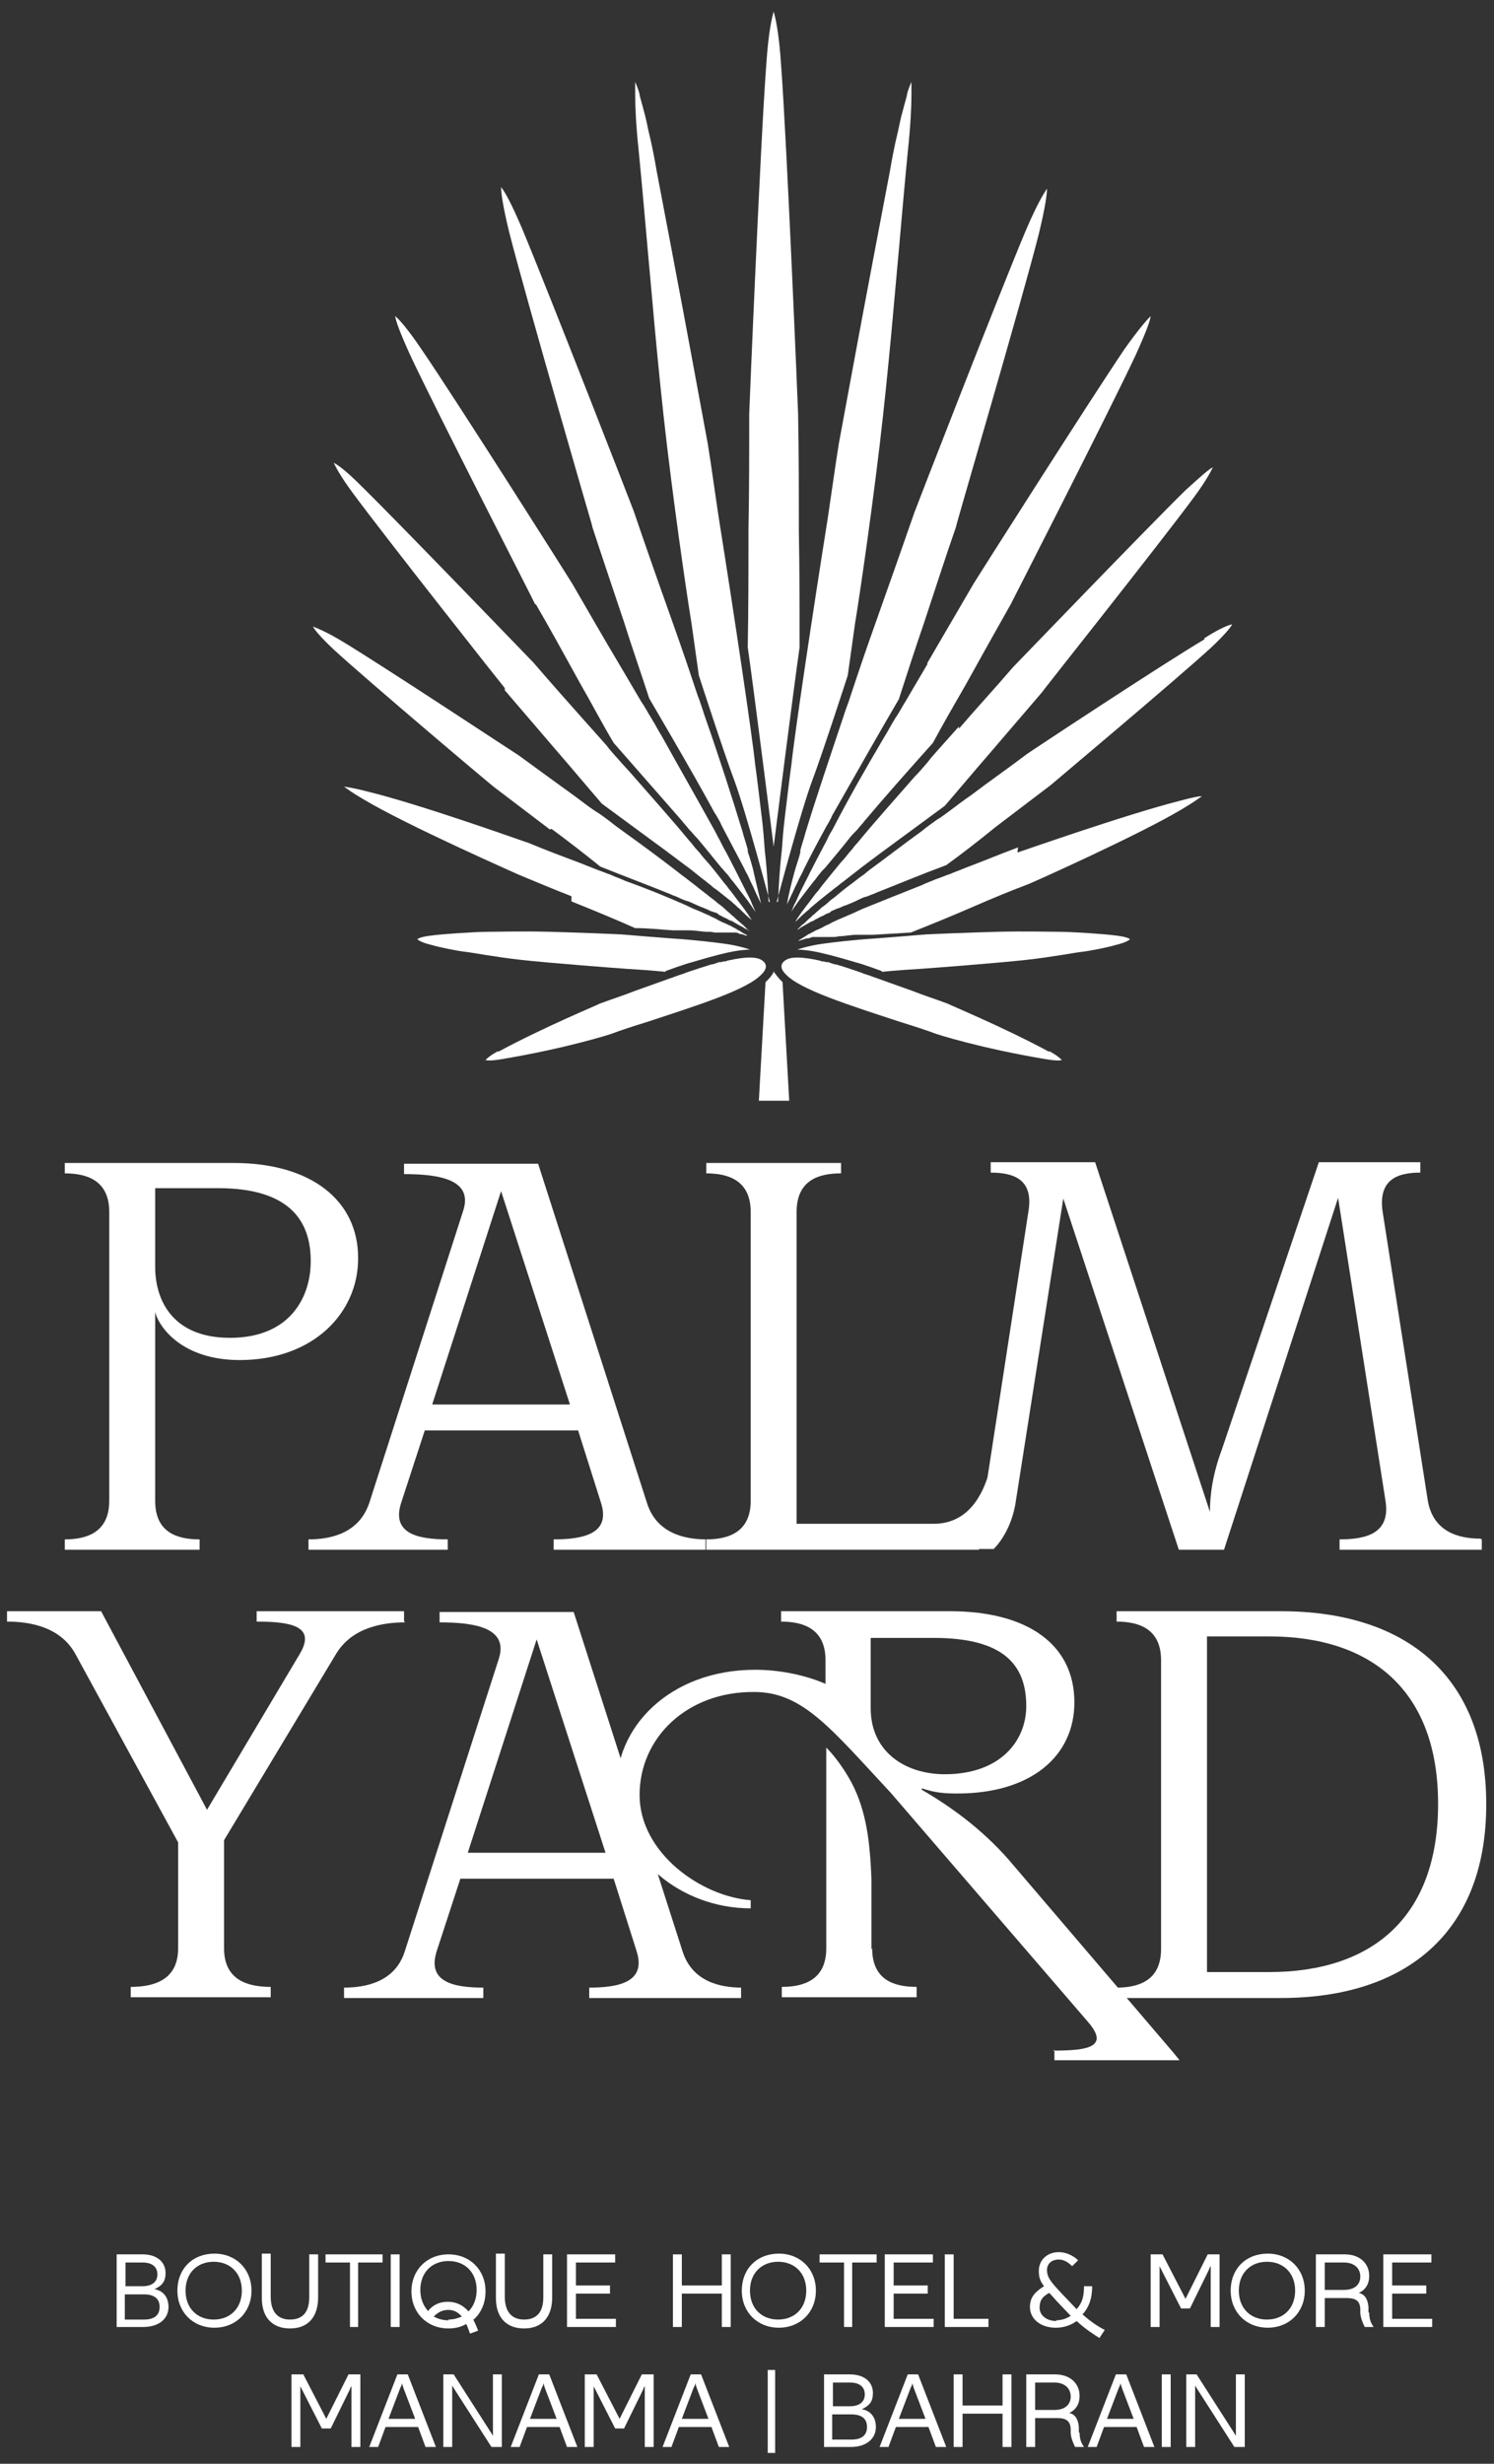 <svg width="74" height="122" viewBox="0 0 74 122" fill="none" xmlns="http://www.w3.org/2000/svg">
<rect x="0" y="0" width="74" height="122" fill="#333333" stroke="none"/>
<path d="M32.964 48.086C32.964 48.086 33.955 47.719 34.285 47.645C34.652 47.535 35.386 47.315 36.046 47.168C36.706 47.022 37.147 47.022 37.147 47.022C37.147 47.022 36.67 46.838 35.863 46.728C35.312 46.655 34.432 46.545 33.294 46.471C32.304 46.398 31.423 46.325 31.02 46.288C30.616 46.251 28.562 46.178 27.277 46.141C25.81 46.104 24.673 46.141 24.159 46.141C23.572 46.141 21.884 46.251 21.371 46.325C20.747 46.398 20.674 46.508 20.674 46.508C20.674 46.508 20.784 46.655 21.407 46.801C21.774 46.911 22.692 47.095 23.058 47.132C23.389 47.168 24.526 47.389 25.847 47.535C27.168 47.682 30.506 47.939 31.056 47.975C32.267 48.049 32.964 48.122 32.964 48.122V48.086Z" fill="white"/>
<path d="M38.358 48.196C38.358 48.196 38.358 48.122 38.321 48.086C38.321 48.122 38.321 48.159 38.284 48.196C38.211 48.342 38.064 48.489 37.917 48.636L37.587 54.506H39.091L38.761 48.636C38.761 48.636 38.468 48.342 38.394 48.196" fill="white"/>
<path d="M29.332 26.072C29.846 27.65 30.396 29.264 30.91 30.805C31.313 32.089 31.753 33.337 32.157 34.584C33.294 36.529 34.322 38.29 35.166 39.831C35.276 40.014 35.349 40.197 35.459 40.344C35.569 40.528 35.679 40.711 35.752 40.895C36.156 41.665 36.523 42.362 36.853 42.986C36.927 43.169 37.037 43.316 37.11 43.499C37.183 43.683 37.294 43.866 37.367 44.05C37.477 44.307 37.587 44.527 37.697 44.747C37.587 44.27 37.44 43.683 37.294 43.023C37.22 42.766 37.147 42.472 37.037 42.179C37.037 42.142 37.037 42.105 37.037 42.069C36.963 41.775 36.853 41.482 36.78 41.188C36.266 39.501 35.642 37.556 34.909 35.465C34.799 35.135 34.689 34.768 34.542 34.401C34.432 34.071 34.322 33.74 34.212 33.41C33.845 32.309 33.441 31.172 33.038 30.035C32.487 28.494 31.937 26.916 31.387 25.302C31.35 25.192 27.167 14.442 25.847 11.287C25.296 10.003 25.003 9.489 24.819 9.269C24.819 9.526 24.893 10.15 25.223 11.507C26.067 14.809 29.295 25.926 29.332 26.036" fill="white"/>
<path d="M26.544 29.925C27.314 31.245 28.048 32.603 28.782 33.924C29.332 34.878 29.846 35.868 30.396 36.785C31.643 38.216 32.781 39.5 33.772 40.638C33.882 40.785 34.028 40.931 34.138 41.078C34.285 41.225 34.395 41.372 34.542 41.518C34.982 42.032 35.349 42.509 35.716 42.949C35.826 43.059 35.899 43.169 36.01 43.279C36.12 43.389 36.193 43.536 36.303 43.646C36.56 43.976 36.817 44.307 37.037 44.6C37.11 44.71 37.22 44.857 37.294 44.967C37.33 45.04 37.404 45.114 37.44 45.187C37.367 45.04 37.33 44.93 37.257 44.784C37.184 44.563 37.074 44.38 36.963 44.16C36.67 43.573 36.34 42.913 35.973 42.215C35.863 42.032 35.753 41.812 35.643 41.592C35.532 41.408 35.459 41.225 35.349 41.041C34.579 39.647 33.698 38.106 32.781 36.455C32.597 36.162 32.451 35.868 32.267 35.575C32.084 35.281 31.937 34.988 31.754 34.731C31.387 34.107 31.02 33.483 30.653 32.86C29.883 31.576 29.112 30.218 28.342 28.897C28.305 28.824 22.618 19.835 20.857 17.267C20.16 16.24 19.756 15.8 19.573 15.653C19.61 15.91 19.793 16.423 20.307 17.561C21.628 20.386 26.471 29.815 26.507 29.925" fill="white"/>
<path d="M25.003 34.181C25.883 35.208 26.764 36.235 27.645 37.263C28.378 38.106 29.112 38.987 29.809 39.794C30.947 40.638 32.01 41.408 33.001 42.142C33.148 42.252 33.294 42.362 33.441 42.472C33.588 42.582 33.735 42.692 33.882 42.803C34.248 43.059 34.579 43.353 34.872 43.573C34.982 43.646 35.092 43.756 35.202 43.83C35.312 43.94 35.422 44.013 35.532 44.087C35.716 44.233 35.899 44.38 36.083 44.527C36.193 44.6 36.266 44.674 36.34 44.747C36.45 44.82 36.523 44.93 36.633 45.004C36.817 45.187 37 45.371 37.184 45.517C37.184 45.517 37.184 45.517 37.22 45.554C37.22 45.554 37.22 45.517 37.184 45.481C37 45.187 36.78 44.894 36.523 44.563C36.413 44.417 36.303 44.27 36.193 44.123C36.083 44.013 36.01 43.866 35.899 43.756C35.606 43.389 35.312 42.986 34.946 42.582C34.799 42.436 34.689 42.252 34.542 42.105C34.395 41.959 34.285 41.775 34.138 41.628C33.294 40.601 32.304 39.501 31.313 38.363C31.093 38.106 30.873 37.886 30.653 37.629C30.433 37.373 30.213 37.152 30.029 36.896C29.736 36.565 29.405 36.199 29.112 35.868C28.232 34.878 27.314 33.85 26.434 32.823C26.36 32.75 19.866 25.999 17.885 24.055C17.151 23.321 16.748 23.027 16.528 22.917C16.638 23.137 16.858 23.578 17.482 24.422C19.133 26.66 24.93 33.997 25.003 34.071" fill="white"/>
<path d="M27.314 41.041C28.158 41.665 28.965 42.289 29.736 42.913C31.02 43.426 32.194 43.866 33.184 44.27C33.331 44.343 33.478 44.38 33.625 44.453C33.771 44.527 33.955 44.6 34.102 44.637C34.285 44.71 34.505 44.82 34.689 44.894C34.799 44.93 34.946 45.004 35.056 45.04C35.166 45.114 35.312 45.151 35.422 45.187C35.496 45.187 35.569 45.261 35.606 45.297C35.716 45.334 35.789 45.407 35.899 45.444C36.009 45.481 36.083 45.554 36.193 45.591C36.266 45.591 36.34 45.664 36.413 45.701C36.486 45.737 36.596 45.811 36.67 45.848C36.78 45.884 36.853 45.958 36.927 45.994C37 45.994 37.037 46.068 37.11 46.104C37.037 46.031 36.963 45.958 36.89 45.884C36.78 45.774 36.67 45.701 36.56 45.591C36.45 45.517 36.376 45.407 36.266 45.334C36.156 45.224 36.009 45.114 35.899 45.004C35.789 44.894 35.679 44.82 35.532 44.71C35.422 44.6 35.312 44.527 35.166 44.417C34.946 44.233 34.689 44.05 34.468 43.866C34.322 43.756 34.138 43.61 33.992 43.499C33.845 43.389 33.698 43.279 33.515 43.133C32.707 42.509 31.864 41.885 30.946 41.225C30.69 41.041 30.433 40.858 30.213 40.675C29.956 40.491 29.736 40.308 29.479 40.161C29.149 39.941 28.819 39.684 28.525 39.464C27.608 38.803 26.654 38.106 25.7 37.409C25.627 37.373 18.913 32.933 16.895 31.723C16.087 31.245 15.684 31.099 15.501 31.025C15.574 31.172 15.831 31.502 16.528 32.163C18.289 33.777 24.416 38.95 24.489 38.987C25.406 39.684 26.324 40.381 27.241 41.078" fill="white"/>
<path d="M28.305 44.637C29.406 45.077 30.47 45.517 31.46 45.958C32.12 45.958 32.744 46.031 33.331 46.068C33.478 46.068 33.625 46.068 33.735 46.068C33.882 46.068 34.028 46.068 34.138 46.068C34.469 46.068 34.762 46.141 35.056 46.141C35.166 46.141 35.276 46.141 35.386 46.178C35.459 46.178 35.569 46.178 35.643 46.178C35.643 46.178 35.716 46.178 35.753 46.178C35.826 46.178 35.9 46.178 35.936 46.178C36.01 46.178 36.046 46.178 36.12 46.178C36.156 46.178 36.193 46.178 36.23 46.178C36.266 46.178 36.34 46.178 36.376 46.178C36.45 46.178 36.56 46.178 36.633 46.251C36.633 46.251 36.633 46.251 36.67 46.251C36.743 46.251 36.853 46.288 36.927 46.325C36.963 46.325 37 46.325 37.037 46.325C37 46.325 36.927 46.251 36.89 46.251C36.817 46.215 36.707 46.141 36.596 46.068C36.596 46.068 36.523 46.068 36.523 46.031C36.413 45.958 36.303 45.921 36.193 45.848C36.083 45.811 35.973 45.738 35.863 45.701C35.863 45.701 35.606 45.591 35.496 45.517C35.386 45.444 35.239 45.407 35.129 45.334C35.056 45.297 34.946 45.261 34.872 45.224C34.725 45.151 34.542 45.077 34.358 45.004C34.212 44.93 34.028 44.857 33.882 44.784C32.964 44.38 31.974 43.977 30.947 43.61C30.726 43.5 30.47 43.426 30.249 43.316C30.029 43.243 29.773 43.133 29.552 43.059C29.296 42.949 29.075 42.876 28.819 42.766C27.938 42.436 27.058 42.105 26.177 41.739C26.14 41.739 20.857 39.831 18.105 39.17C17.555 39.024 17.225 38.987 17.041 38.95C17.188 39.06 17.482 39.28 17.995 39.574C20.123 40.858 25.627 43.279 25.7 43.316C26.581 43.683 27.461 44.05 28.305 44.38" fill="white"/>
<path d="M42.467 33.447C42.357 33.777 42.246 34.107 42.136 34.437C42.026 34.804 41.88 35.135 41.77 35.501C41.072 37.593 40.412 39.537 39.898 41.225C39.825 41.518 39.715 41.812 39.642 42.105C39.642 42.142 39.642 42.179 39.642 42.215C39.568 42.509 39.458 42.802 39.385 43.059C39.201 43.72 39.055 44.307 38.981 44.784C39.091 44.563 39.201 44.307 39.311 44.087C39.385 43.903 39.495 43.72 39.568 43.536C39.642 43.389 39.752 43.206 39.825 43.023C40.155 42.362 40.522 41.665 40.926 40.931C41.036 40.748 41.146 40.564 41.219 40.381C41.329 40.197 41.403 40.051 41.513 39.867C42.393 38.326 43.384 36.565 44.521 34.621C44.925 33.373 45.328 32.126 45.769 30.842C46.282 29.301 46.796 27.687 47.346 26.109C47.346 25.999 50.611 14.919 51.455 11.58C51.785 10.223 51.859 9.599 51.859 9.342C51.712 9.563 51.382 10.076 50.832 11.36C49.511 14.479 45.328 25.265 45.292 25.375C44.741 26.953 44.191 28.531 43.641 30.072C43.237 31.209 42.834 32.346 42.467 33.447" fill="white"/>
<path d="M45.952 32.86C45.585 33.483 45.218 34.107 44.851 34.731C44.668 35.024 44.521 35.318 44.338 35.575C44.154 35.868 44.008 36.162 43.824 36.455C42.87 38.07 41.99 39.611 41.256 41.041C41.146 41.225 41.036 41.408 40.962 41.592C40.852 41.812 40.742 41.995 40.632 42.215C40.265 42.913 39.935 43.573 39.642 44.16C39.531 44.38 39.458 44.6 39.348 44.784C39.275 44.93 39.238 45.077 39.165 45.187C39.201 45.114 39.275 45.04 39.311 44.967C39.385 44.857 39.495 44.71 39.568 44.6C39.788 44.307 40.045 43.976 40.302 43.646C40.412 43.536 40.485 43.389 40.595 43.279C40.669 43.169 40.779 43.059 40.889 42.949C41.256 42.509 41.659 42.032 42.063 41.518C42.173 41.372 42.32 41.225 42.467 41.078C42.577 40.931 42.723 40.785 42.833 40.638C43.824 39.464 44.961 38.18 46.209 36.785C46.722 35.832 47.273 34.878 47.823 33.924C48.557 32.603 49.291 31.282 50.061 29.925C50.098 29.851 54.941 20.386 56.261 17.561C56.775 16.423 56.959 15.91 56.995 15.653C56.812 15.836 56.445 16.24 55.711 17.267C53.95 19.872 48.263 28.824 48.227 28.897C47.456 30.218 46.686 31.539 45.915 32.86" fill="white"/>
<path d="M47.493 35.978C47.199 36.309 46.869 36.675 46.576 37.006C46.356 37.262 46.136 37.483 45.952 37.739C45.732 37.996 45.512 38.253 45.292 38.473C44.301 39.611 43.31 40.711 42.467 41.739C42.32 41.885 42.21 42.069 42.063 42.215C41.916 42.399 41.806 42.546 41.66 42.692C41.329 43.096 40.999 43.499 40.706 43.866C40.596 44.013 40.522 44.123 40.412 44.233C40.302 44.38 40.192 44.527 40.082 44.673C39.825 45.004 39.605 45.297 39.422 45.591C39.422 45.591 39.422 45.627 39.385 45.664C39.385 45.664 39.385 45.664 39.422 45.627C39.605 45.444 39.752 45.297 39.972 45.114C40.082 45.04 40.155 44.93 40.265 44.857C40.339 44.784 40.449 44.71 40.522 44.637C40.706 44.49 40.889 44.343 41.072 44.197C41.182 44.123 41.293 44.013 41.403 43.94C41.513 43.866 41.623 43.756 41.733 43.683C42.063 43.426 42.393 43.169 42.723 42.913C42.87 42.802 43.017 42.692 43.164 42.582C43.31 42.472 43.457 42.362 43.604 42.252C44.594 41.518 45.658 40.748 46.796 39.904C47.493 39.097 48.227 38.216 48.961 37.373C49.841 36.345 50.721 35.318 51.602 34.291C51.639 34.217 57.472 26.88 59.123 24.642C59.747 23.798 59.967 23.358 60.077 23.137C59.857 23.247 59.49 23.578 58.72 24.275C56.739 26.219 50.245 32.97 50.171 33.043C49.291 34.071 48.373 35.061 47.493 36.088" fill="white"/>
<path d="M59.674 31.649C57.619 32.86 50.905 37.299 50.868 37.336C49.951 38.033 48.997 38.693 48.08 39.39C47.75 39.611 47.42 39.867 47.126 40.087C46.869 40.271 46.649 40.454 46.392 40.601C46.136 40.785 45.879 40.968 45.659 41.151C44.741 41.812 43.898 42.472 43.09 43.059C42.944 43.169 42.797 43.316 42.613 43.426C42.467 43.536 42.283 43.683 42.136 43.793C41.88 43.976 41.66 44.16 41.439 44.343C41.329 44.453 41.183 44.527 41.072 44.637C40.962 44.747 40.816 44.857 40.706 44.93C40.596 45.04 40.449 45.151 40.339 45.261C40.229 45.334 40.155 45.444 40.045 45.517C39.935 45.627 39.825 45.737 39.715 45.811C39.642 45.884 39.568 45.958 39.495 46.031C39.568 46.031 39.605 45.958 39.678 45.921C39.752 45.884 39.862 45.811 39.935 45.774C40.008 45.737 40.119 45.664 40.192 45.627C40.265 45.627 40.339 45.554 40.412 45.517C40.522 45.481 40.596 45.407 40.706 45.371C40.816 45.334 40.889 45.261 40.999 45.224C41.072 45.224 41.146 45.151 41.182 45.114C41.293 45.077 41.403 45.004 41.549 44.967C41.66 44.93 41.77 44.857 41.916 44.82C42.1 44.747 42.283 44.673 42.503 44.563C42.65 44.49 42.797 44.417 42.98 44.38C43.127 44.307 43.274 44.27 43.421 44.197C44.448 43.793 45.585 43.316 46.869 42.839C47.676 42.252 48.484 41.628 49.291 40.968C50.208 40.271 51.125 39.574 52.042 38.877C52.079 38.84 58.243 33.667 60.004 32.053C60.701 31.392 60.958 31.062 61.031 30.915C60.848 30.952 60.444 31.099 59.637 31.612" fill="white"/>
<path d="M50.428 41.959C49.547 42.289 48.667 42.656 47.786 42.986C47.53 43.096 47.309 43.169 47.053 43.279C46.833 43.353 46.576 43.463 46.356 43.536C46.099 43.646 45.879 43.72 45.658 43.83C44.631 44.233 43.641 44.637 42.723 45.004C42.577 45.077 42.393 45.151 42.246 45.224C42.063 45.297 41.916 45.371 41.733 45.444C41.659 45.481 41.549 45.517 41.476 45.554C41.329 45.627 41.219 45.664 41.109 45.738C40.962 45.811 40.852 45.848 40.742 45.921C40.742 45.921 40.522 46.031 40.412 46.068C40.302 46.141 40.192 46.178 40.082 46.251C40.082 46.251 40.008 46.251 40.008 46.288C39.898 46.361 39.825 46.398 39.715 46.471C39.642 46.508 39.605 46.545 39.532 46.581C39.568 46.581 39.642 46.581 39.678 46.545C39.752 46.545 39.825 46.508 39.935 46.471C39.935 46.471 39.935 46.471 39.972 46.471C40.045 46.471 40.155 46.435 40.229 46.398C40.265 46.398 40.339 46.398 40.375 46.398C40.375 46.398 40.449 46.398 40.485 46.398C40.559 46.398 40.596 46.398 40.669 46.398C40.742 46.398 40.779 46.398 40.852 46.398C40.852 46.398 40.926 46.398 40.962 46.398C41.036 46.398 41.109 46.398 41.219 46.398C41.329 46.398 41.439 46.398 41.549 46.361C41.843 46.361 42.136 46.288 42.43 46.288C42.577 46.288 42.687 46.288 42.834 46.288C42.98 46.288 43.09 46.288 43.237 46.288C43.824 46.251 44.448 46.215 45.108 46.178C46.135 45.774 47.199 45.334 48.3 44.857C49.144 44.49 50.024 44.123 50.905 43.793C50.942 43.793 56.445 41.335 58.573 40.051C59.123 39.721 59.38 39.537 59.527 39.427C59.343 39.427 59.013 39.501 58.463 39.647C55.711 40.344 50.428 42.215 50.391 42.215" fill="white"/>
<path d="M24.672 52.085C26.91 50.874 29.662 49.737 29.699 49.7C30.286 49.48 30.873 49.296 31.423 49.076C31.937 48.893 32.45 48.709 32.964 48.526C33.148 48.453 33.294 48.416 33.478 48.342C33.661 48.269 33.845 48.232 33.991 48.159C34.432 48.012 34.872 47.865 35.239 47.755C35.349 47.755 35.496 47.682 35.606 47.645C35.679 47.645 35.752 47.645 35.826 47.609C35.899 47.609 35.973 47.609 36.009 47.572C37.183 47.315 37.66 47.389 37.88 47.682C38.064 47.939 37.734 48.232 37.734 48.232C37.037 49.003 34.578 49.773 32.01 50.617C31.423 50.8 30.836 50.984 30.249 51.204C30.249 51.204 28.121 51.901 24.819 52.452C24.379 52.525 24.159 52.525 24.049 52.488C24.122 52.415 24.269 52.268 24.672 52.048" fill="white"/>
<path d="M51.969 52.085C49.731 50.874 46.979 49.737 46.943 49.7C46.356 49.48 45.769 49.296 45.218 49.076C44.705 48.893 44.191 48.709 43.677 48.526C43.494 48.453 43.347 48.416 43.164 48.342C42.98 48.269 42.797 48.232 42.65 48.159C42.21 48.012 41.806 47.865 41.403 47.755C41.293 47.755 41.146 47.682 41.036 47.645C40.962 47.645 40.889 47.645 40.816 47.609C40.742 47.609 40.669 47.609 40.632 47.572C39.458 47.315 38.981 47.389 38.761 47.682C38.578 47.939 38.908 48.232 38.908 48.232C39.605 49.003 42.063 49.773 44.631 50.617C45.218 50.8 45.805 50.984 46.392 51.204C46.392 51.204 48.52 51.901 51.822 52.452C52.263 52.525 52.483 52.525 52.593 52.488C52.519 52.415 52.373 52.268 51.969 52.048" fill="white"/>
<path d="M39.568 26.219C39.568 24.348 39.568 22.404 39.531 20.496C39.531 20.386 38.981 7.104 38.688 3.215C38.578 1.528 38.394 0.831 38.321 0.574C38.247 0.831 38.064 1.528 37.954 3.215C37.66 7.104 37.11 20.386 37.11 20.496C37.11 22.404 37.11 24.348 37.073 26.219C37.073 28.2 37.073 30.145 37.037 32.053C37.33 34.071 38.321 41.922 38.321 41.922C38.321 41.922 39.311 34.071 39.605 32.053C39.605 30.182 39.605 28.237 39.568 26.256" fill="white"/>
<path d="M43.677 48.086C43.677 48.086 42.687 47.719 42.357 47.645C41.99 47.535 41.256 47.315 40.596 47.168C39.935 47.022 39.495 47.022 39.495 47.022C39.495 47.022 39.972 46.838 40.779 46.728C41.329 46.655 42.21 46.545 43.347 46.471C44.338 46.398 45.218 46.325 45.622 46.288C46.025 46.251 48.08 46.178 49.364 46.141C50.832 46.104 51.969 46.141 52.483 46.141C53.07 46.141 54.757 46.251 55.271 46.325C55.895 46.398 55.968 46.508 55.968 46.508C55.968 46.508 55.858 46.655 55.234 46.801C54.867 46.911 53.95 47.095 53.583 47.132C53.253 47.168 52.116 47.389 50.795 47.535C49.474 47.682 46.136 47.939 45.585 47.975C44.374 48.049 43.677 48.122 43.677 48.122V48.086Z" fill="white"/>
<path d="M38.541 44.637C38.541 44.637 38.578 43.353 38.724 42.105C38.761 41.592 38.798 41.078 38.871 40.491C38.981 39.611 39.091 38.62 39.201 37.849C39.348 36.419 40.229 30.512 40.999 25.669C41.182 24.458 41.366 23.101 41.549 21.963C42.026 19.358 42.687 15.836 42.76 15.433C42.944 14.442 43.897 9.416 44.081 8.462C44.154 8.022 44.301 7.215 44.484 6.481C44.558 6.114 44.631 5.784 44.705 5.527C44.815 5.087 44.925 4.756 44.925 4.683C44.961 4.463 45.145 4.059 45.145 4.059C45.145 4.059 45.145 4.243 45.145 4.72C45.145 5.197 45.108 6.187 44.961 7.545C44.778 9.416 44.594 11.581 44.521 12.388C44.374 13.892 44.044 18.074 43.567 22.073C43.054 26.366 42.43 30.438 42.356 30.842C42.246 31.613 41.99 33.447 41.99 33.447C41.99 33.447 40.742 37.299 40.229 38.657C39.642 40.234 38.468 44.674 38.468 44.674L38.541 44.637Z" fill="white"/>
<path d="M38.064 44.637C38.064 44.637 38.027 43.353 37.88 42.105C37.844 41.592 37.807 41.078 37.734 40.491C37.624 39.611 37.514 38.62 37.404 37.849C37.257 36.419 36.376 30.512 35.606 25.669C35.422 24.458 35.239 23.101 35.055 21.963C34.578 19.358 33.918 15.836 33.845 15.433C33.661 14.442 32.707 9.416 32.524 8.462C32.451 8.022 32.304 7.215 32.12 6.481C32.047 6.114 31.974 5.784 31.9 5.527C31.79 5.087 31.68 4.756 31.68 4.683C31.643 4.463 31.46 4.059 31.46 4.059C31.46 4.059 31.46 4.243 31.46 4.72C31.46 5.197 31.497 6.187 31.643 7.545C31.827 9.416 32.01 11.581 32.084 12.388C32.23 13.892 32.561 18.074 33.038 22.073C33.551 26.366 34.175 30.438 34.248 30.842C34.358 31.613 34.615 33.447 34.615 33.447C34.615 33.447 35.863 37.299 36.376 38.657C36.963 40.234 38.137 44.674 38.137 44.674L38.064 44.637Z" fill="white"/>
<path d="M5.778 115.226V111.63H7.062C7.759 111.63 8.2 111.997 8.2 112.548C8.2 112.951 8.053 113.171 7.649 113.355C8.089 113.428 8.346 113.758 8.346 114.235C8.346 114.822 7.869 115.226 7.099 115.226H5.778V115.226ZM6.218 113.208H7.062C7.539 113.208 7.796 112.988 7.796 112.621C7.796 112.254 7.539 112.034 7.062 112.034H6.218V113.208V113.208ZM6.218 114.859H7.136C7.649 114.859 7.906 114.639 7.906 114.235C7.906 113.832 7.649 113.612 7.136 113.612H6.182V114.859H6.218Z" fill="white"/>
<path d="M8.787 113.428C8.787 112.327 9.557 111.594 10.621 111.594C11.685 111.594 12.456 112.364 12.456 113.428C12.456 114.492 11.685 115.262 10.621 115.262C9.557 115.262 8.787 114.492 8.787 113.428ZM11.979 113.428C11.979 112.548 11.392 111.997 10.584 111.997C9.777 111.997 9.19 112.548 9.19 113.428C9.19 114.309 9.777 114.859 10.584 114.859C11.392 114.859 11.979 114.309 11.979 113.428Z" fill="white"/>
<path d="M12.969 113.758V111.594H13.409V113.722C13.409 114.455 13.739 114.859 14.363 114.859C14.987 114.859 15.317 114.492 15.317 113.758V111.63H15.757V113.758C15.757 114.749 15.244 115.299 14.363 115.299C13.483 115.299 12.969 114.749 12.969 113.795V113.758Z" fill="white"/>
<path d="M17.335 115.226V112.034H16.124V111.63H18.949V112.034H17.739V115.226H17.298H17.335Z" fill="white"/>
<path d="M19.353 115.226V111.63H19.793V115.226H19.353Z" fill="white"/>
<path d="M23.425 114.822C23.425 114.822 23.609 115.189 23.682 115.409L23.279 115.556C23.279 115.556 23.169 115.226 23.095 115.079C22.838 115.226 22.545 115.299 22.215 115.299C21.151 115.299 20.38 114.529 20.38 113.465C20.38 112.401 21.151 111.63 22.215 111.63C23.279 111.63 24.049 112.401 24.049 113.465C24.049 114.052 23.829 114.529 23.462 114.859L23.425 114.822ZM21.187 114.455C21.407 114.162 21.738 113.978 22.178 113.978C22.618 113.978 22.948 114.162 23.205 114.455C23.462 114.199 23.609 113.832 23.609 113.391C23.609 112.511 23.022 111.961 22.215 111.961C21.407 111.961 20.82 112.511 20.82 113.391C20.82 113.832 20.967 114.162 21.187 114.419V114.455ZM22.215 114.859C22.471 114.859 22.692 114.786 22.875 114.712C22.692 114.492 22.471 114.382 22.215 114.382C21.958 114.382 21.738 114.455 21.481 114.712C21.701 114.822 21.921 114.896 22.215 114.896V114.859Z" fill="white"/>
<path d="M24.563 113.758V111.594H25.003V113.722C25.003 114.455 25.333 114.859 25.957 114.859C26.581 114.859 26.911 114.492 26.911 113.758V111.63H27.351V113.758C27.351 114.749 26.837 115.299 25.957 115.299C25.076 115.299 24.563 114.749 24.563 113.795V113.758Z" fill="white"/>
<path d="M28.085 115.226V111.63H30.47V112.034H28.525V113.171H30.213V113.575H28.525V114.822H30.506V115.226H28.121H28.085Z" fill="white"/>
<path d="M35.753 111.63H36.193V115.226H35.753V113.575H33.772V115.226H33.331V111.63H33.772V113.171H35.753V111.63Z" fill="white"/>
<path d="M36.743 113.428C36.743 112.327 37.514 111.594 38.578 111.594C39.642 111.594 40.412 112.364 40.412 113.428C40.412 114.492 39.642 115.262 38.578 115.262C37.514 115.262 36.743 114.492 36.743 113.428ZM39.935 113.428C39.935 112.548 39.348 111.997 38.541 111.997C37.734 111.997 37.147 112.548 37.147 113.428C37.147 114.309 37.734 114.859 38.541 114.859C39.348 114.859 39.935 114.309 39.935 113.428Z" fill="white"/>
<path d="M41.806 115.226V112.034H40.596V111.63H43.42V112.034H42.21V115.226H41.77H41.806Z" fill="white"/>
<path d="M43.824 115.226V111.63H46.209V112.034H44.264V113.171H45.952V113.575H44.264V114.822H46.246V115.226H43.861H43.824Z" fill="white"/>
<path d="M46.796 115.226V111.63H47.236V114.822H48.961V115.226H46.796Z" fill="white"/>
<path d="M54.464 115.776C54.17 115.593 53.767 115.336 53.327 114.932C53.033 115.152 52.666 115.263 52.299 115.263C51.529 115.263 51.015 114.822 51.015 114.235C51.015 113.722 51.309 113.465 51.712 113.208C51.492 112.914 51.455 112.731 51.455 112.437C51.455 111.924 51.859 111.52 52.446 111.52C52.813 111.52 53.18 111.704 53.4 111.924L53.106 112.217C52.923 112.034 52.703 111.887 52.446 111.887C52.079 111.887 51.859 112.107 51.859 112.401C51.859 112.768 52.042 112.988 52.593 113.575L53.327 114.345C53.583 114.052 53.693 113.758 53.693 113.208H54.097C54.097 113.795 53.95 114.235 53.62 114.602C54.024 114.969 54.427 115.226 54.721 115.373L54.501 115.703L54.464 115.776ZM52.299 114.896C52.556 114.896 52.813 114.822 53.033 114.675L52.336 113.942C52.336 113.942 52.079 113.648 51.969 113.538C51.639 113.722 51.492 113.905 51.492 114.272C51.492 114.639 51.822 114.932 52.336 114.932L52.299 114.896Z" fill="white"/>
<path d="M56.995 115.226V111.63H57.582L58.72 113.832L59.82 111.63H60.407V115.226H59.967V112.364C59.967 112.364 59.967 112.254 59.967 112.181C59.967 112.254 59.894 112.291 59.894 112.364L58.94 114.309H58.5L57.509 112.364L57.436 112.217C57.436 112.217 57.436 112.327 57.436 112.401V115.226H56.995V115.226Z" fill="white"/>
<path d="M60.958 113.428C60.958 112.327 61.728 111.594 62.792 111.594C63.856 111.594 64.627 112.364 64.627 113.428C64.627 114.492 63.856 115.262 62.792 115.262C61.728 115.262 60.958 114.492 60.958 113.428ZM64.15 113.428C64.15 112.548 63.563 111.997 62.755 111.997C61.948 111.997 61.361 112.548 61.361 113.428C61.361 114.309 61.948 114.859 62.755 114.859C63.563 114.859 64.15 114.309 64.15 113.428Z" fill="white"/>
<path d="M67.819 114.529C67.819 114.859 67.929 115.079 68.039 115.226H67.599C67.599 115.226 67.415 114.896 67.378 114.565V114.382C67.378 113.942 67.158 113.795 66.718 113.795H65.617V115.226H65.177V111.63H66.608C67.342 111.63 67.819 112.071 67.819 112.694C67.819 113.098 67.635 113.391 67.305 113.538C67.599 113.612 67.745 113.832 67.782 114.235V114.492L67.819 114.529ZM65.617 113.391H66.571C67.085 113.391 67.378 113.135 67.378 112.731C67.378 112.327 67.085 112.034 66.571 112.034H65.617V113.391Z" fill="white"/>
<path d="M68.516 115.226V111.63H70.9V112.034H68.956V113.171H70.644V113.575H68.956V114.822H70.937V115.226H68.552H68.516Z" fill="white"/>
<path d="M14.437 121.169V117.574H15.024L16.161 119.775L17.262 117.574H17.849V121.169H17.408V118.308C17.408 118.308 17.408 118.198 17.408 118.124C17.408 118.198 17.335 118.234 17.335 118.308L16.381 120.252H15.941L14.95 118.308L14.877 118.161C14.877 118.161 14.877 118.271 14.877 118.344V121.169H14.437V121.169Z" fill="white"/>
<path d="M21.077 121.169L20.71 120.179H19.096L18.729 121.169H18.289L19.683 117.574H20.197L21.591 121.169H21.114H21.077ZM19.243 119.775H20.564L19.977 118.234C19.977 118.234 19.94 118.087 19.903 118.014C19.903 118.124 19.866 118.161 19.83 118.234L19.243 119.775Z" fill="white"/>
<path d="M21.958 121.169V117.574H22.471L24.306 120.436C24.306 120.436 24.379 120.546 24.416 120.619C24.416 120.546 24.416 120.509 24.416 120.436V117.574H24.856V121.169H24.343L22.508 118.308C22.508 118.308 22.435 118.198 22.398 118.124C22.398 118.198 22.398 118.234 22.398 118.308V121.169H21.958Z" fill="white"/>
<path d="M28.085 121.169L27.718 120.179H26.104L25.737 121.169H25.296L26.691 117.574H27.204L28.598 121.169H28.121H28.085ZM26.25 119.775H27.571L26.984 118.234C26.984 118.234 26.947 118.087 26.911 118.014C26.911 118.124 26.874 118.161 26.837 118.234L26.25 119.775Z" fill="white"/>
<path d="M28.965 121.169V117.574H29.552L30.69 119.775L31.79 117.574H32.377V121.169H31.937V118.308C31.937 118.308 31.937 118.198 31.937 118.124C31.937 118.198 31.864 118.234 31.864 118.308L30.91 120.252H30.47L29.479 118.308L29.406 118.161C29.406 118.161 29.406 118.271 29.406 118.344V121.169H28.965V121.169Z" fill="white"/>
<path d="M35.606 121.169L35.239 120.179H33.625L33.258 121.169H32.818L34.212 117.574H34.725L36.12 121.169H35.643H35.606ZM33.772 119.775H35.092L34.505 118.234C34.505 118.234 34.469 118.087 34.432 118.014C34.432 118.124 34.395 118.161 34.358 118.234L33.772 119.775Z" fill="white"/>
<path d="M38.027 121.463V117.354H38.394V121.463H38.027Z" fill="white"/>
<path d="M40.816 121.169V117.574H42.1C42.797 117.574 43.237 117.941 43.237 118.491C43.237 118.895 43.09 119.115 42.687 119.298C43.127 119.372 43.384 119.702 43.384 120.179C43.384 120.766 42.907 121.169 42.136 121.169H40.816V121.169ZM41.256 119.151H42.1C42.577 119.151 42.834 118.931 42.834 118.564C42.834 118.198 42.577 117.977 42.1 117.977H41.256V119.151V119.151ZM41.256 120.802H42.173C42.687 120.802 42.944 120.582 42.944 120.179C42.944 119.775 42.687 119.555 42.173 119.555H41.219V120.802H41.256Z" fill="white"/>
<path d="M46.356 121.169L45.989 120.179H44.374L44.008 121.169H43.567L44.962 117.574H45.475L46.869 121.169H46.392H46.356ZM44.521 119.775H45.842L45.255 118.234C45.255 118.234 45.218 118.087 45.182 118.014C45.182 118.124 45.145 118.161 45.108 118.234L44.521 119.775Z" fill="white"/>
<path d="M49.658 117.574H50.098V121.169H49.658V119.518H47.677V121.169H47.236V117.574H47.677V119.115H49.658V117.574Z" fill="white"/>
<path d="M53.473 120.472C53.473 120.802 53.583 121.023 53.694 121.169H53.253C53.253 121.169 53.07 120.839 53.033 120.509V120.325C53.033 119.885 52.813 119.738 52.373 119.738H51.272V121.169H50.832V117.574H52.263C52.996 117.574 53.473 118.014 53.473 118.638C53.473 119.041 53.29 119.335 52.96 119.482C53.253 119.555 53.4 119.775 53.437 120.179V120.436L53.473 120.472ZM51.272 119.335H52.226C52.74 119.335 53.033 119.078 53.033 118.675C53.033 118.271 52.74 117.977 52.226 117.977H51.272V119.335Z" fill="white"/>
<path d="M56.665 121.169L56.298 120.179H54.684L54.317 121.169H53.877L55.271 117.574H55.785L57.179 121.169H56.702H56.665ZM54.831 119.775H56.152L55.565 118.234C55.565 118.234 55.528 118.087 55.491 118.014C55.491 118.124 55.455 118.161 55.418 118.234L54.831 119.775Z" fill="white"/>
<path d="M57.546 121.169V117.574H57.986V121.169H57.546Z" fill="white"/>
<path d="M58.756 121.169V117.574H59.27L61.104 120.436C61.104 120.436 61.178 120.546 61.215 120.619C61.215 120.546 61.215 120.509 61.215 120.436V117.574H61.655V121.169H61.141L59.307 118.308C59.307 118.308 59.233 118.198 59.197 118.124C59.197 118.198 59.197 118.234 59.197 118.308V121.169H58.756Z" fill="white"/>
<path d="M36.707 98.422V98.936H29.185V98.422C30.69 98.422 32.011 98.129 31.534 96.625L30.396 93.029H22.802L21.628 96.625C21.151 98.129 22.435 98.422 23.939 98.422V98.936H17.041V98.422C18.142 98.422 19.573 98.129 20.05 96.625L24.709 82.133C25.186 80.628 23.572 80.335 21.774 80.335V79.821H28.415L33.808 96.625C34.285 98.129 35.679 98.422 36.743 98.422M29.993 91.745L26.581 81.179L23.169 91.745H29.956H29.993Z" fill="white"/>
<path d="M20.087 80.335C19.023 80.335 17.445 80.555 16.638 81.912L11.098 91.121V96.478C11.098 98.055 12.272 98.386 13.409 98.386V98.899H6.475V98.386C7.612 98.386 8.823 98.055 8.823 96.478V91.231L3.76 81.949C3.026 80.555 1.485 80.298 0.348 80.298V79.784H5.008L10.254 89.617L14.84 81.912C15.684 80.518 14.4 80.298 12.712 80.298V79.784H20.013V80.298L20.087 80.335Z" fill="white"/>
<path d="M73.615 89.36C73.615 95.707 69.616 98.936 63.453 98.936H55.308V98.422C56.372 98.422 57.509 98.092 57.509 96.515V82.206C57.509 80.628 56.372 80.298 55.308 80.298V79.784H63.453C69.616 79.784 73.615 82.977 73.615 89.324M71.231 89.324C71.231 83.747 67.965 81.032 62.865 81.032H59.784V97.652H62.865C67.965 97.652 71.231 94.937 71.231 89.324Z" fill="white"/>
<path d="M43.164 96.515V93.029C43.09 91.305 42.944 89.727 42.173 88.26C41.77 87.526 41.329 86.939 40.926 86.535V96.478C40.926 98.055 39.788 98.386 38.724 98.386V98.899H45.402V98.386C44.301 98.386 43.2 98.055 43.2 96.478" fill="white"/>
<path d="M52.226 101.504V102.018H58.426L58.096 101.614L49.951 92.075C48.594 90.534 47.053 89.434 45.659 88.626V88.553C46.319 88.773 46.759 88.81 47.42 88.81C51.052 88.81 53.216 86.975 53.216 84.297C53.216 81.436 50.905 79.784 47.053 79.784H38.688V80.298C39.752 80.298 40.889 80.628 40.889 82.206V83.38C39.788 82.903 38.504 82.683 37.404 82.683C33.184 82.683 30.396 85.545 30.543 88.737C30.69 91.965 33.698 94.497 37.184 94.497V94.093C34.725 93.91 31.68 91.745 31.68 88.883C31.68 86.022 34.065 83.747 37.367 83.784C39.752 83.784 41.146 85.581 44.118 88.773L53.913 100.147C54.977 101.394 53.803 101.541 52.153 101.541M43.127 84.591V81.105H46.246C49.694 81.105 50.832 82.426 50.832 84.481C50.832 86.205 49.548 87.856 46.796 87.856C44.851 87.856 43.127 86.755 43.127 84.591" fill="white"/>
<path d="M49.547 72.997L48.703 75.896L48.483 76.74H34.982V76.226C36.046 76.226 37.183 75.896 37.183 74.318V60.01C37.183 58.432 36.046 58.102 34.982 58.102V57.588H41.659V58.102C40.559 58.102 39.458 58.432 39.458 60.01V75.455H46.245C47.933 75.455 48.667 74.061 48.997 72.887L49.547 72.997V72.997Z" fill="white"/>
<path d="M17.738 62.321C17.738 64.999 15.537 67.347 11.868 67.347C9.043 67.347 7.869 65.733 7.686 64.962V74.318C7.686 75.896 8.786 76.226 9.887 76.226V76.74H3.21V76.226C4.274 76.226 5.411 75.896 5.411 74.318V60.01C5.411 58.432 4.274 58.102 3.21 58.102V57.588H11.575C15.427 57.588 17.738 59.459 17.738 62.284M15.39 62.431C15.39 60.376 14.253 58.835 10.804 58.835H7.686V62.724C7.686 64.449 8.603 66.246 11.391 66.246C14.4 66.246 15.39 64.192 15.39 62.468" fill="white"/>
<path d="M34.945 76.226V76.739H27.424V76.226C28.928 76.226 30.249 75.932 29.772 74.428L28.635 70.832H21.04L19.866 74.428C19.389 75.932 20.674 76.226 22.178 76.226V76.739H15.28V76.226C16.381 76.226 17.775 75.932 18.289 74.428L22.948 59.936C23.425 58.432 21.811 58.138 20.013 58.138V57.625H26.654L32.047 74.428C32.524 75.932 33.918 76.226 34.982 76.226M28.231 69.548L24.819 58.982L21.407 69.548H28.195H28.231Z" fill="white"/>
<path d="M73.395 76.226V76.739H66.351V76.226C67.672 76.226 68.882 75.932 68.626 74.318L66.278 59.312L60.627 76.739H58.389L52.666 59.349L50.318 74.318C50.098 75.896 49.217 76.703 49.217 76.703H46.136V76.189C47.236 76.189 48.52 75.896 48.74 74.281L50.942 59.973C51.199 58.395 50.208 58.065 49.071 58.065V57.551H54.244L59.93 74.868C59.93 73.988 60.077 72.96 60.517 71.787L65.324 57.551H70.35V58.065C69.286 58.065 68.259 58.358 68.479 59.973L70.717 74.281C70.974 75.859 72.258 76.189 73.322 76.189" fill="white"/>
</svg>
